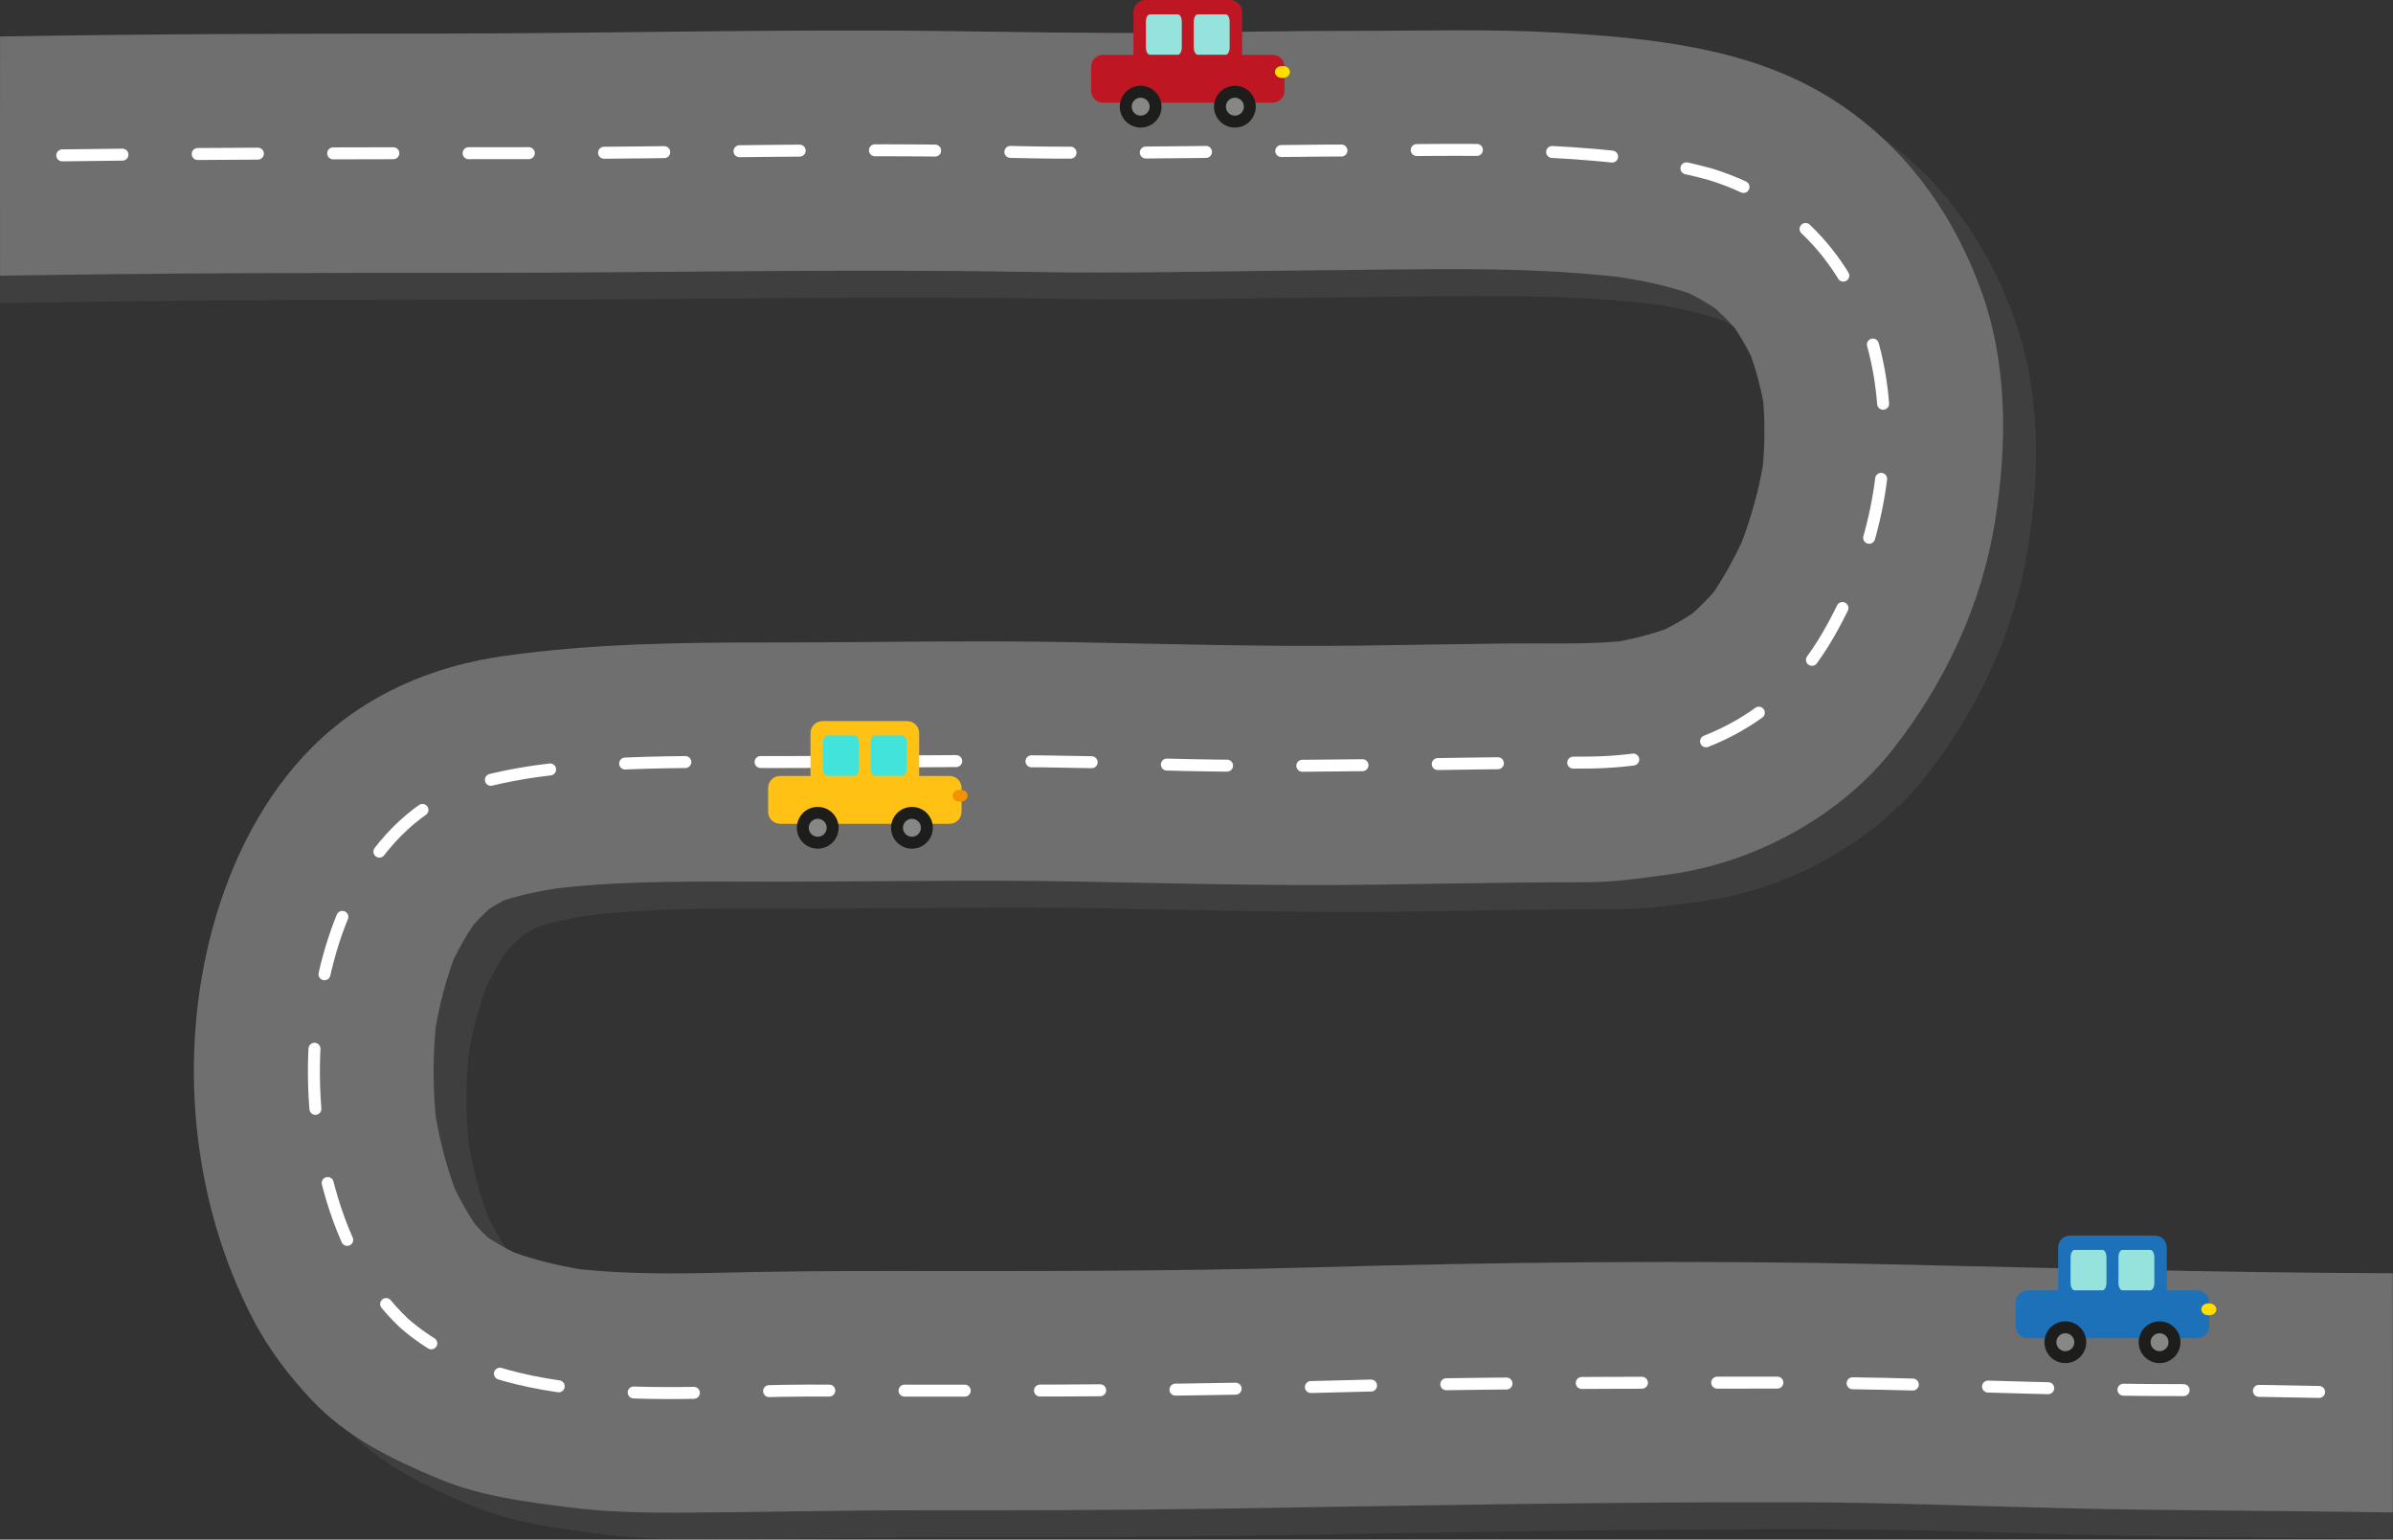 <svg enable-background="new 0 0 800.107 514.813" height="514.813" viewBox="0 0 800.107 514.813" width="800.107" xmlns="http://www.w3.org/2000/svg"><rect x="0" y="0" width="800.107" height="514.813" fill="#333333" stroke="none"/><path d="m800.107 434.671c-57.354-.27-101.688-1.66-159.023-2.939-64.111-1.431-128.459-.72-192.557 1.089-46.617 1.315-93.265 1.224-139.896 1.18-18.699-.017-37.361.1-56.053.566-15.887.396-31.822.483-47.64-1.152-7.517-1.271-14.914-3.064-22.091-5.629-3.002-1.495-5.906-3.152-8.711-4.985-1.481-1.374-2.888-2.817-4.234-4.326-2.577-3.838-4.844-7.864-6.854-12.031-2.869-7.808-4.942-15.868-6.349-24.066-.95-9.966-.956-19.987-.008-29.952 1.336-7.68 3.282-15.229 5.956-22.549 1.935-3.985 4.114-7.836 6.582-11.512 1.679-1.886 3.448-3.682 5.311-5.386 1.588-1.031 3.216-1.994 4.89-2.881 5.856-1.918 11.951-3.153 18.048-4.112 24.731-2.741 49.693-2.154 74.539-2.165 32.879-.014 65.757-.682 98.635-.063 33.114.624 66.121 1.514 99.252 1.065 16.399-.222 32.797-.531 49.196-.706 7.654-.082 15.309-.091 22.963-.129 9.268-.046 18.367-1.42 27.535-2.684 28.045-3.865 56.672-19.332 74.235-41.663 17.368-22.083 29.755-48.373 34.204-76.268 4.156-26.058 4.315-53.287-5.049-78.365-10.111-27.081-27.297-49.893-52.475-64.717-26.311-15.49-58.312-18.602-88.152-20.349-23.135-1.354-46.3-.594-69.455-.624-20.938-.027-41.877.441-62.813.634-24.507.226-48.966-.267-73.468-.571-56.452-.704-112.932.817-169.388.841-55.047.024-102.17.158-157.21 1.139.29.413-.002 1.17-.003 1.772-.018 26.189-.024 52.126.003 78.232 58.953-1.031 112.099-1.139 171.06-1.146 61.497-.008 122.947-1.376 184.442-.28 32.957.587 65.93-.339 98.886-.587 32.603-.245 65.517-1.437 97.974 2.285 7.979 1.237 15.921 2.857 23.542 5.496 2.961 1.499 5.821 3.166 8.582 5.005 2.31 2.065 4.483 4.264 6.538 6.581 2.002 3.005 3.806 6.124 5.418 9.354 1.754 4.959 3.099 10.034 4.072 15.202.589 7.195.52 14.403-.131 21.592-1.547 8.641-3.9 17.09-7.002 25.301-2.731 5.849-5.832 11.523-9.451 16.863-2.215 2.502-4.566 4.863-7.062 7.087-2.93 1.952-5.97 3.709-9.117 5.286-5.037 1.761-10.188 3.097-15.434 4.069-12.331 1.055-24.812.546-37.164.687-16.409.186-32.816.501-49.225.715-33.13.434-66.146-.616-99.259-1.188-32.683-.564-65.372.152-98.056.134-29.778-.017-59.017.353-88.572 4.437-24.521 3.389-47.078 12.988-64.766 30.666-16.175 16.166-26.9 37.682-32.968 59.525-12.006 43.218-7.35 92.239 13.434 131.998 5.076 9.712 11.991 18.817 19.488 26.742 11.896 12.573 26.852 19.785 42.491 26.314 13.873 5.791 28.836 7.644 43.622 9.535 12.161 1.557 24.469 1.825 36.715 1.771 26.802-.12 53.581-.819 80.392-.798 32.878.025 65.756-.012 98.631-.523 64.859-1.01 129.654-2.321 194.531-2.16 31.121.078 62.225 1.389 93.334 2.083 31.045.693 64.007.708 95.057 1.179" fill="#706f6f" opacity=".2"/><path d="m800.027 425.749c-59.107-.2-110.854-1.698-169.943-3.017-64.111-1.431-128.459-.72-192.557 1.089-46.617 1.315-93.265 1.224-139.896 1.18-18.699-.017-37.361.1-56.053.566-15.887.396-31.822.483-47.64-1.152-7.517-1.271-14.914-3.064-22.091-5.629-3.002-1.495-5.906-3.152-8.711-4.985-1.481-1.374-2.888-2.817-4.234-4.326-2.577-3.838-4.844-7.864-6.854-12.031-2.869-7.808-4.942-15.868-6.349-24.066-.95-9.966-.956-19.987-.008-29.952 1.336-7.68 3.282-15.229 5.956-22.549 1.935-3.985 4.114-7.836 6.582-11.512 1.679-1.886 3.448-3.682 5.311-5.386 1.588-1.031 3.216-1.994 4.89-2.881 5.856-1.918 11.951-3.153 18.048-4.112 24.731-2.741 49.693-2.154 74.539-2.165 32.879-.014 65.757-.682 98.635-.063 33.115.624 66.121 1.514 99.252 1.065 16.399-.222 32.797-.531 49.196-.706 7.654-.082 15.309-.091 22.963-.129 9.268-.046 18.367-1.42 27.535-2.684 28.045-3.865 56.672-19.332 74.235-41.663 17.368-22.083 29.755-48.373 34.204-76.268 4.156-26.058 4.315-53.287-5.049-78.365-10.111-27.081-27.297-49.893-52.475-64.717-26.311-15.49-58.312-18.602-88.152-20.349-23.135-1.354-46.3-.594-69.455-.624-20.938-.027-41.877.441-62.813.634-24.507.226-48.966-.267-73.468-.571-56.452-.704-112.932.817-169.388.841-52.489.022-93.73.1-146.211.973 0 26.939-.062 53.314 0 80.002 57.117-.95 102.936-.971 160.06-.978 61.497-.008 122.947-1.376 184.442-.28 32.957.587 65.93-.339 98.886-.587 32.603-.245 65.517-1.437 97.974 2.285 7.979 1.237 15.921 2.857 23.542 5.496 2.961 1.499 5.821 3.166 8.582 5.005 2.31 2.065 4.483 4.264 6.538 6.581 2.002 3.005 3.806 6.124 5.418 9.354 1.754 4.959 3.099 10.034 4.072 15.202.589 7.195.52 14.403-.131 21.592-1.547 8.641-3.9 17.09-7.002 25.301-2.731 5.849-5.832 11.523-9.451 16.863-2.215 2.502-4.566 4.863-7.062 7.087-2.93 1.952-5.97 3.709-9.117 5.286-5.037 1.761-10.188 3.098-15.434 4.069-12.331 1.055-24.812.546-37.164.687-16.409.186-32.816.501-49.225.715-33.13.433-66.146-.617-99.259-1.188-32.683-.564-65.372.152-98.056.134-29.778-.016-59.017.353-88.572 4.437-24.521 3.388-47.078 12.987-64.766 30.665-16.175 16.166-26.9 37.682-32.968 59.525-12.006 43.218-7.35 92.239 13.434 131.998 5.076 9.712 11.991 18.817 19.488 26.742 11.896 12.573 26.852 19.785 42.491 26.314 13.873 5.791 28.836 7.644 43.622 9.535 12.161 1.557 24.469 1.825 36.715 1.771 26.802-.12 53.581-.819 80.392-.798 32.878.025 65.756-.012 98.631-.523 64.859-1.01 129.654-2.321 194.531-2.16 31.121.078 62.225 1.389 93.334 2.083 31.045.693 62.11.681 93.16 1.151 7.232.11 5.664.113 12.896.151" fill="#706f6f"/><path d="m20.816 51.952c54.908-.734 100.967-.734 153.211-.734 57.574 0 107.5-1.896 165-.396 31.523.822 91-.58 114.5-.5 28.504.097 81.002-2.5 118.5 8 62.996 19.499 72.277 96.883 39.279 153.88-18 31.499-48.677 42.793-81.675 42.793-49.497 0-99.606 2.237-150.104.326-40.58-1.535-80.002-.5-120.5-.5-28.499 0-68.501-1.027-97 6.473-67.497 16.499-73.374 137.693-26.876 181.191 34.499 29.998 92.996 22.498 134.993 22.498 55.498 0 111.886.338 167.383-1.162 52.498-1.5 105.502-1.5 159.5-1.5 41.998 0 88.002 2.5 130 2.5 23.371 0 40.738.551 61.012.834" style="fill:none;stroke:#fff;stroke-width:4;stroke-linecap:round;stroke-linejoin:round;stroke-dasharray:20.128 25.16"/><path d="m429.472 30.336c0 2.209-1.791 4-4 4h-56.667c-2.209 0-4-1.791-4-4v-8c0-2.209 1.791-4 4-4h56.667c2.209 0 4 1.791 4 4z" fill="#be1622"/><path d="m415.305 18.002c0 2.209-1.791 4-4 4h-28.333c-2.209 0-4-1.791-4-4v-14c0-2.209 1.791-4 4-4h28.333c2.209 0 4 1.791 4 4z" fill="#be1622"/><path d="m395.138 15.849c0 1.355-.591 2.454-1.321 2.454h-9.358c-.729 0-1.321-1.099-1.321-2.454v-8.592c0-1.355.591-2.454 1.321-2.454h9.358c.729 0 1.321 1.099 1.321 2.454z" fill="#95e3dc"/><path d="m411.139 15.849c0 1.355-.592 2.454-1.321 2.454h-9.358c-.729 0-1.32-1.099-1.32-2.454v-8.592c0-1.355.591-2.454 1.32-2.454h9.358c.729 0 1.321 1.099 1.321 2.454z" fill="#95e3dc"/><circle cx="381.388" cy="35.669" r="6" style="fill:#1d1d1b;stroke:#1d1d1b;stroke-width:1.973;stroke-linecap:round;stroke-linejoin:round;stroke-miterlimit:10"/><circle cx="412.889" cy="35.669" r="6" style="fill:#1d1d1b;stroke:#1d1d1b;stroke-width:1.973;stroke-linecap:round;stroke-linejoin:round;stroke-miterlimit:10"/><circle cx="381.388" cy="35.669" fill="#878787" r="3"/><circle cx="412.889" cy="35.669" fill="#878787" r="3"/><path d="m428.777 26.071c3.334 0 3.334-4 0-4s-3.334 4 0 4z" fill="#ffde00"/><path d="m321.495 271.463c0 2.209-1.791 4-4 4h-56.667c-2.209 0-4-1.791-4-4v-8c0-2.209 1.791-4 4-4h56.667c2.209 0 4 1.791 4 4z" fill="#ffc214"/><path d="m307.328 259.13c0 2.21-1.791 4-4 4h-28.333c-2.209 0-4-1.79-4-4v-14c0-2.21 1.791-4 4-4h28.333c2.209 0 4 1.79 4 4z" fill="#ffc214"/><path d="m287.162 256.977c0 1.355-.591 2.454-1.321 2.454h-9.358c-.729 0-1.321-1.099-1.321-2.454v-8.592c0-1.355.591-2.454 1.321-2.454h9.358c.729 0 1.321 1.099 1.321 2.454z" fill="#42e3db"/><path d="m303.162 256.977c0 1.355-.591 2.454-1.321 2.454h-9.358c-.73 0-1.321-1.099-1.321-2.454v-8.592c0-1.355.591-2.454 1.321-2.454h9.358c.729 0 1.321 1.099 1.321 2.454z" fill="#42e3db"/><circle cx="273.412" cy="276.797" r="6" style="fill:#1d1d1b;stroke:#1d1d1b;stroke-width:1.973;stroke-linecap:round;stroke-linejoin:round;stroke-miterlimit:10"/><circle cx="304.912" cy="276.797" r="6" style="fill:#1d1d1b;stroke:#1d1d1b;stroke-width:1.973;stroke-linecap:round;stroke-linejoin:round;stroke-miterlimit:10"/><circle cx="273.412" cy="276.797" fill="#878787" r="3"/><circle cx="304.912" cy="276.797" fill="#878787" r="3"/><path d="m321.027 268.071c3.334 0 3.334-4 0-4s-3.334 4 0 4z" fill="#f39200"/><path d="m738.641 443.485c0 2.209-1.791 4-4 4h-56.668c-2.209 0-4-1.791-4-4v-8c0-2.209 1.791-4 4-4h56.668c2.209 0 4 1.791 4 4z" fill="#1d71b8"/><path d="m724.473 431.151c0 2.21-1.79 4-4 4h-28.332c-2.21 0-4-1.79-4-4v-14c0-2.209 1.79-4 4-4h28.332c2.21 0 4 1.791 4 4z" fill="#1d71b8"/><path d="m704.307 428.999c0 1.354-.592 2.453-1.32 2.453h-9.359c-.729 0-1.32-1.099-1.32-2.453v-8.592c0-1.355.592-2.455 1.32-2.455h9.359c.729 0 1.32 1.1 1.32 2.455z" fill="#95e3dc"/><path d="m720.307 428.999c0 1.354-.592 2.453-1.32 2.453h-9.358c-.729 0-1.321-1.099-1.321-2.453v-8.592c0-1.355.592-2.455 1.321-2.455h9.358c.729 0 1.32 1.1 1.32 2.455z" fill="#95e3dc"/><circle cx="690.557" cy="448.818" r="6" style="fill:#1d1d1b;stroke:#1d1d1b;stroke-width:1.973;stroke-linecap:round;stroke-linejoin:round;stroke-miterlimit:10"/><circle cx="722.057" cy="448.818" r="6" style="fill:#1d1d1b;stroke:#1d1d1b;stroke-width:1.973;stroke-linecap:round;stroke-linejoin:round;stroke-miterlimit:10"/><circle cx="690.557" cy="448.818" fill="#878787" r="3"/><circle cx="722.057" cy="448.818" fill="#878787" r="3"/><path d="m738.527 439.821c3.334 0 3.334-4 0-4s-3.334 4 0 4z" fill="#ffde00"/></svg>